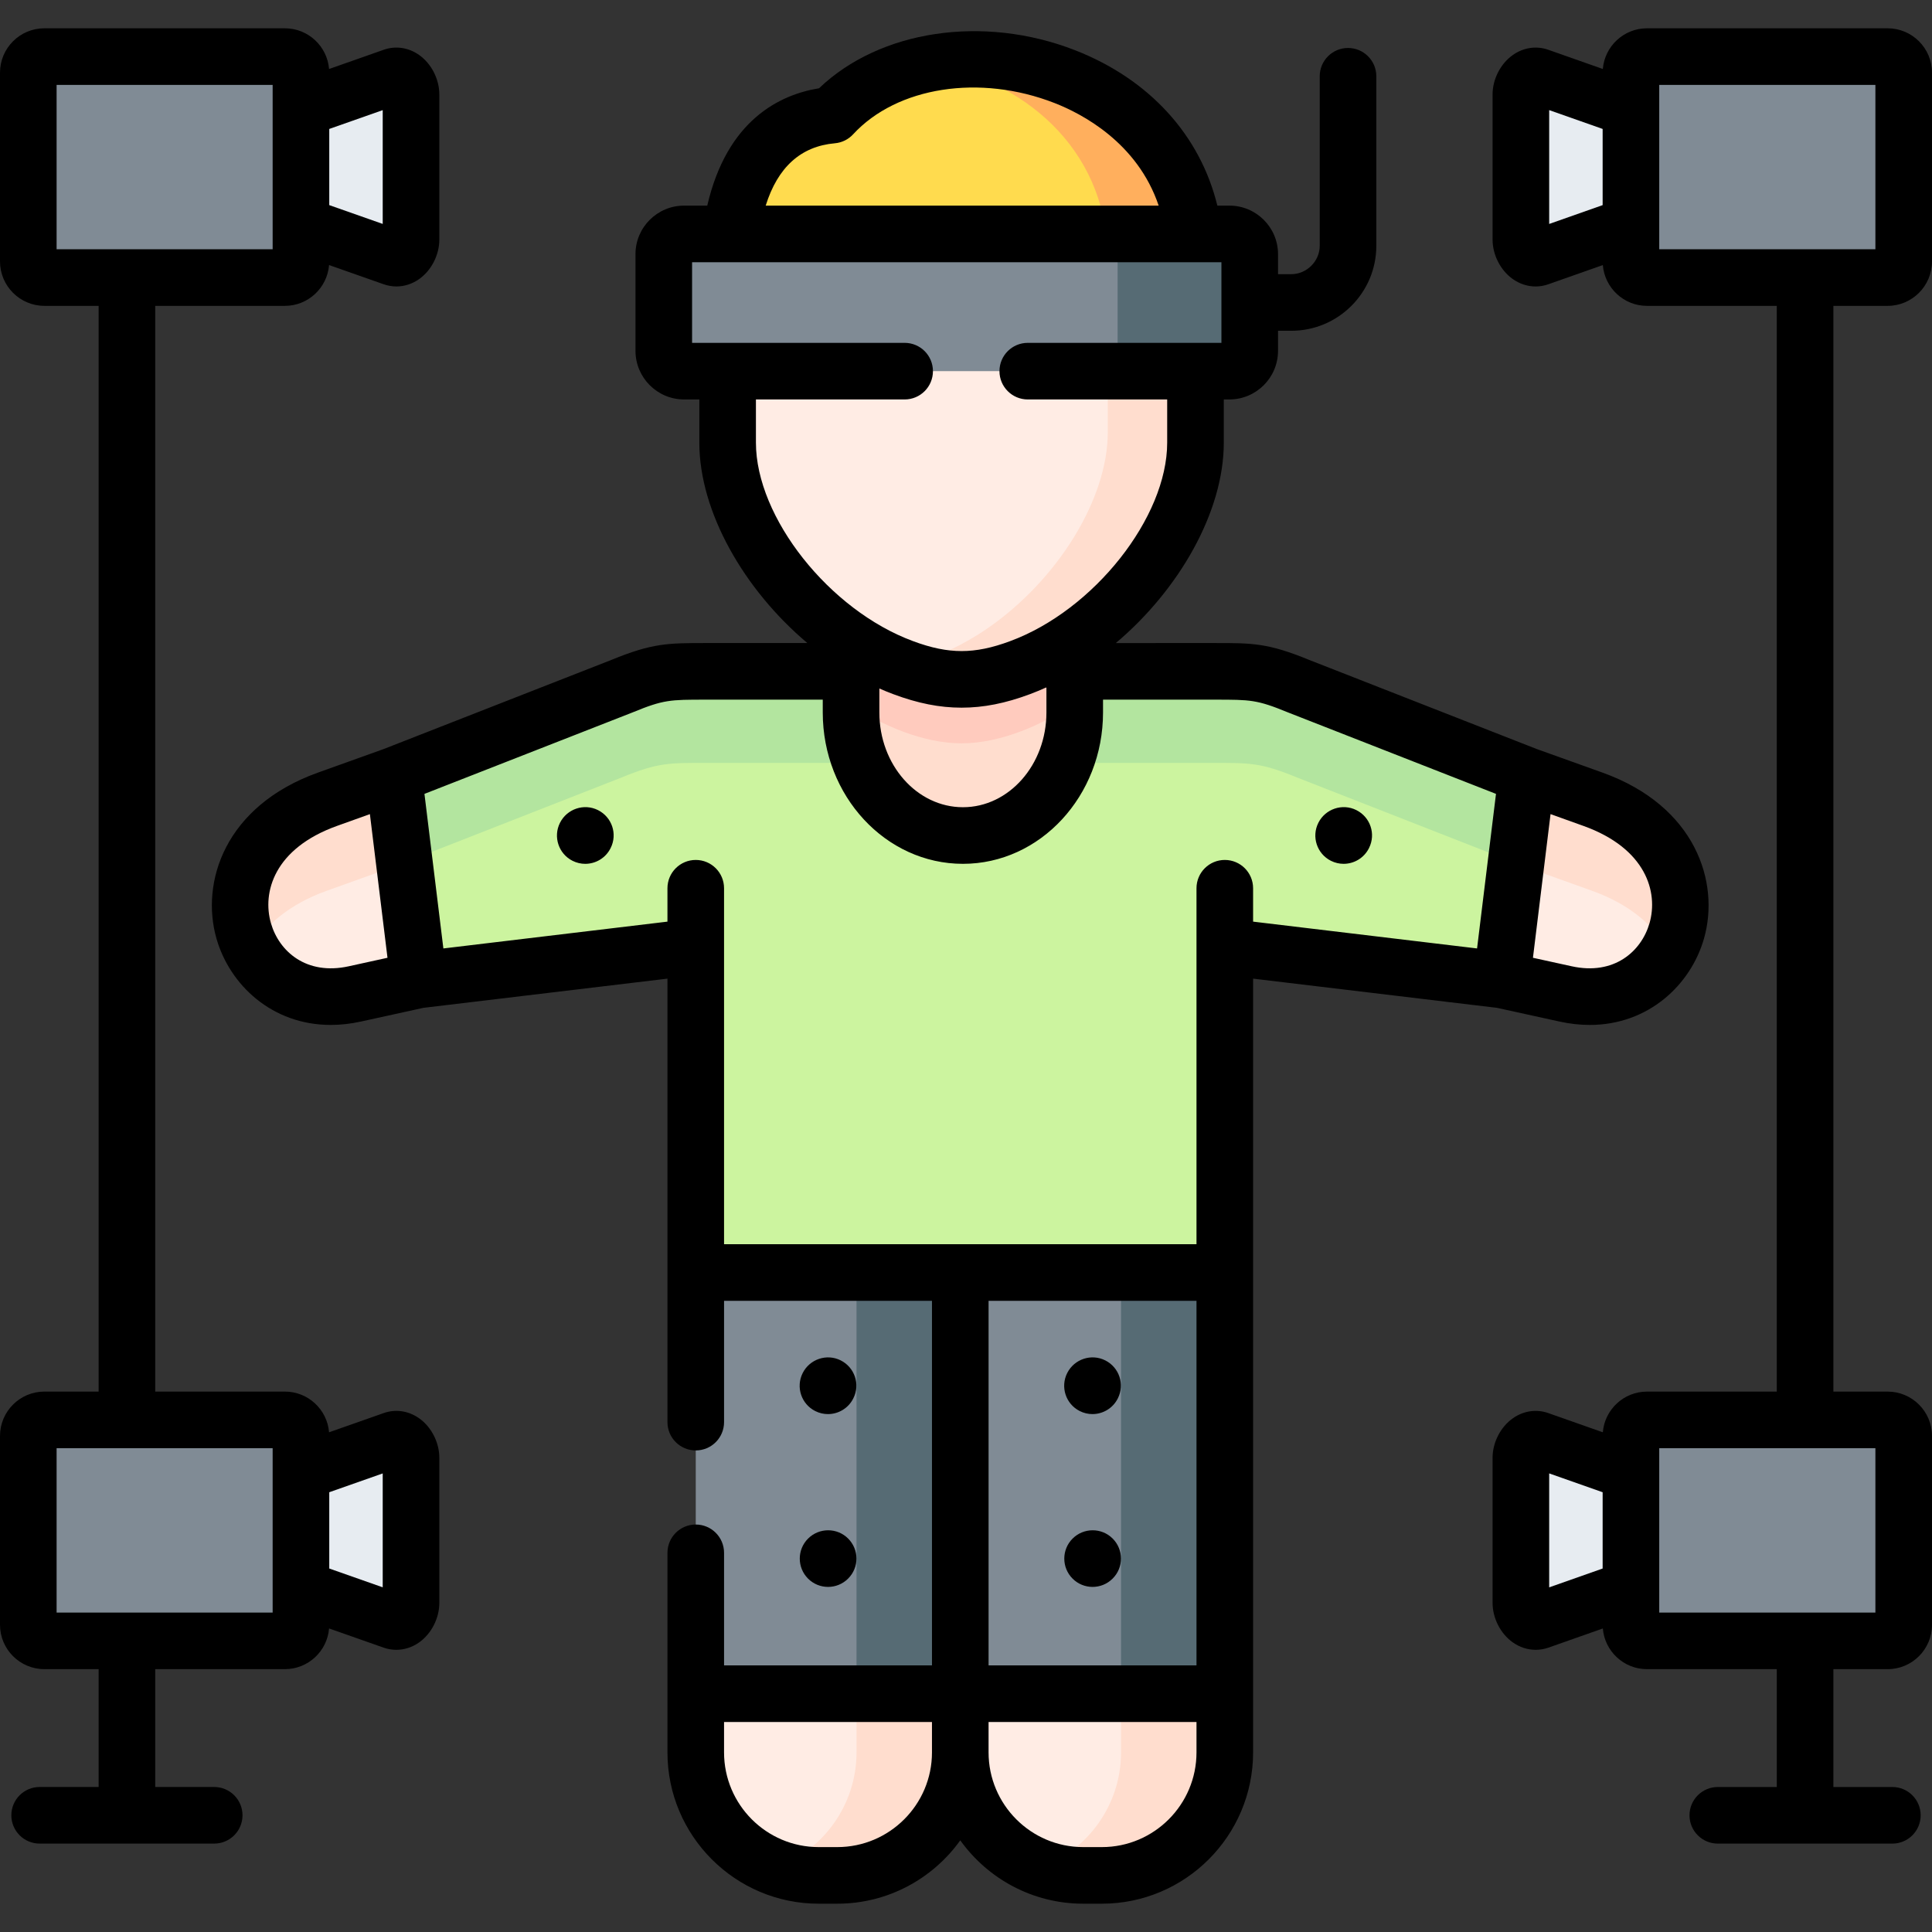 <svg id="Layer_1" enable-background="new 0 0 512 512" height="512" viewBox="0 0 512 512" width="512" xmlns="http://www.w3.org/2000/svg"><rect x="0" y="0" width="512" height="512" fill="#333333" stroke="none"/><g><g><path clip-rule="evenodd" d="m192.83 98.357h12.926 99.666 11.395v-29.449c0-51.811-68.854-68.08-96.237-38.405-29.934 2.636-27.751 42.514-27.751 47.758v20.096z" fill="#ffdb4e" fill-rule="evenodd"/></g><g><path clip-rule="evenodd" d="m316.818 98.357v-30.497c-.68-38.405-39.543-56.884-70.271-51.046 24.151 4.365 46.488 21.994 46.999 51.046.198 10.09.028 20.379.028 30.497z" fill="#ffaf5d" fill-rule="evenodd"/></g><g><path clip-rule="evenodd" d="m254.483 337.231h70.101v-53.285-33.048l73.389 8.786 6.633-54.163-60.435-23.666c-10.063-4.138-12.728-3.94-23.613-3.94h-35.745v10.912c0 17.913-13.323 32.594-29.622 32.594s-29.65-14.682-29.65-32.594v-10.912h-37.162c-8.646 0-12.076-.142-18.17 1.871-1.587.539-3.345 1.219-5.414 2.069l-60.463 23.666 6.633 54.163 73.418-8.786v33.048 53.285z" fill="#ccf49f" fill-rule="evenodd"/></g><g><path clip-rule="evenodd" d="m86.785 211.813c-38.636 13.86-23.896 58.443 7.257 51.584l16.923-3.713-6.633-54.163z" fill="#ffece4" fill-rule="evenodd"/></g><g><path clip-rule="evenodd" d="m414.897 263.397c31.153 6.859 45.893-37.724 7.257-51.584l-17.547-6.292-6.633 54.163z" fill="#ffece4" fill-rule="evenodd"/></g><g><path clip-rule="evenodd" d="m254.824 180.041c4.961 0 9.921-1.02 15.534-3.118 5.046-1.871 9.893-4.45 14.457-7.568 18.539-12.698 32.003-34.21 32.003-52.038v-18.96l-63.269-12.017-60.719 12.017v18.961c0 18.054 13.833 39.879 32.712 52.519 4.365 2.891 8.986 5.328 13.776 7.086 5.613 2.098 10.545 3.118 15.506 3.118z" fill="#ffece4" fill-rule="evenodd"/></g><g><path clip-rule="evenodd" d="m184.382 448.845h70.101l15.988-54.702-15.988-56.912h-70.101z" fill="#808b95" fill-rule="evenodd"/></g><g><path clip-rule="evenodd" d="m254.483 448.845h70.101v-53.114-58.5h-70.101z" fill="#808b95" fill-rule="evenodd"/></g><g><path clip-rule="evenodd" d="m292.014 497c17.915 0 32.57-14.682 32.57-32.594v-15.56h-70.101v15.56c0 17.913 14.655 32.594 32.57 32.594z" fill="#ffece4" fill-rule="evenodd"/></g><g><path clip-rule="evenodd" d="m216.953 497h4.932c17.943 0 32.599-14.682 32.599-32.594v-6.15-9.41h-70.101v15.56c-.001 17.912 14.655 32.594 32.57 32.594z" fill="#ffece4" fill-rule="evenodd"/></g><g><path clip-rule="evenodd" d="m284.814 169.356c18.539-12.698 32.003-34.21 32.003-52.038v-18.961h-11.395c-4.535 0-8.391-1.049-11.849-2.749v18.961c0 17.828-13.493 39.34-32.003 52.038-4.564 3.118-9.439 5.697-14.485 7.568-3.005 1.134-5.839 1.956-8.561 2.466.255.085.51.198.794.283 5.613 2.097 10.545 3.118 15.506 3.118s9.921-1.02 15.534-3.118c5.045-1.871 9.892-4.451 14.456-7.568z" fill="#ffddce" fill-rule="evenodd"/></g><g><path clip-rule="evenodd" d="m225.542 188.827c0 17.913 13.351 32.594 29.65 32.594s29.622-14.682 29.622-32.594v-10.912-8.56c-4.564 3.118-9.411 5.697-14.457 7.568-5.613 2.097-10.573 3.118-15.534 3.118s-9.893-1.02-15.506-3.118c-4.791-1.757-9.411-4.195-13.776-7.086v8.078 10.912z" fill="#ffddce" fill-rule="evenodd"/></g><g><path clip-rule="evenodd" d="m225.542 186.787c8.306 5.527 19.191 10.203 29.282 10.203 10.375 0 21.543-4.903 29.991-10.685v-8.39-8.56c-8.447 5.782-19.616 10.685-29.991 10.685-4.961 0-9.893-1.02-15.506-3.118-4.876-1.786-9.468-4.223-13.776-7.086z" fill="#ffcbbe" fill-rule="evenodd"/></g><g><path clip-rule="evenodd" d="m226.987 337.231h27.496v111.614h-27.496z" fill="#566b74" fill-rule="evenodd"/></g><g><path clip-rule="evenodd" d="m297.088 337.231h27.496v111.614h-27.496z" fill="#566b74" fill-rule="evenodd"/></g><g><path clip-rule="evenodd" d="m221.885 497c17.943 0 32.599-14.682 32.599-32.594v-6.15-9.41h-27.496v9.41 6.15c0 13.973-8.901 25.962-21.317 30.554 3.515 1.304 7.313 2.041 11.282 2.041h4.932z" fill="#ffddce" fill-rule="evenodd"/></g><g><path clip-rule="evenodd" d="m292.014 497c17.915 0 32.57-14.682 32.57-32.594v-6.15-9.41h-27.496v9.41 6.15c0 13.973-8.901 25.962-21.317 30.554 3.515 1.304 7.313 2.041 11.282 2.041h4.961z" fill="#ffddce" fill-rule="evenodd"/></g><g><path clip-rule="evenodd" d="m66.603 251.635c3.487-6.292 9.921-11.961 19.956-15.56l17.547-6.292 3.061-1.19-2.835-23.071-17.547 6.292c-22.847 8.19-27.042 27.124-20.182 39.821z" fill="#ffddce" fill-rule="evenodd"/></g><g><path clip-rule="evenodd" d="m107.166 228.592 57.373-22.476c10.063-4.138 12.728-3.94 23.613-3.94h40.025c-1.672-4.081-2.636-8.616-2.636-13.35v-2.041-8.871h-37.162c-8.646 0-12.076-.142-18.17 1.871-1.587.539-3.345 1.219-5.414 2.069l-60.463 23.666z" fill="#b3e59f" fill-rule="evenodd"/></g><g><path clip-rule="evenodd" d="m320.332 202.177c10.885 0 13.521-.198 23.584 3.94l57.855 22.646 2.835-23.241-60.435-23.666c-10.063-4.138-12.728-3.94-23.613-3.94h-35.745v8.39 2.523c0 4.733-.935 9.268-2.608 13.35h38.127z" fill="#b3e59f" fill-rule="evenodd"/></g><g><path clip-rule="evenodd" d="m404.38 229.783 17.546 6.292c10.261 3.685 16.753 9.523 20.183 16.014 7.172-12.698 3.175-31.999-19.956-40.275l-17.547-6.292-2.835 23.241z" fill="#ffddce" fill-rule="evenodd"/></g><g><path clip-rule="evenodd" d="m181.293 98.357h144.511c2.948 0 5.386-2.437 5.386-5.385v-25.623c0-2.948-2.438-5.357-5.386-5.357h-144.511c-2.976 0-5.386 2.409-5.386 5.357v25.622c0 2.948 2.409 5.386 5.386 5.386z" fill="#808b95" fill-rule="evenodd"/></g><g><path clip-rule="evenodd" d="m290.795 98.357h35.008c2.948 0 5.386-2.437 5.386-5.385v-25.623c0-2.948-2.438-5.357-5.386-5.357h-35.008c2.976 0 5.386 2.409 5.386 5.357v25.622c0 2.948-2.409 5.386-5.386 5.386z" fill="#566b74" fill-rule="evenodd"/></g><g><path clip-rule="evenodd" d="m7.5 19.251v50.025c0 2.352 1.899 4.28 4.252 4.28h63.751c2.353 0 4.252-1.927 4.252-4.28v-9.608-30.808-9.608c0-2.352-1.899-4.251-4.252-4.251h-63.751c-2.353-.001-4.252 1.898-4.252 4.25z" fill="#808b95" fill-rule="evenodd"/></g><g><path clip-rule="evenodd" d="m79.755 28.86v30.809l24.406 8.588c2.466.879 4.762-2.126 4.762-4.762v-38.462c0-2.608-2.296-5.64-4.762-4.762z" fill="#e7ecf1" fill-rule="evenodd"/></g><g><path clip-rule="evenodd" d="m432.216 28.86v30.809 9.608c0 2.352 1.928 4.28 4.252 4.28h63.78c2.324 0 4.252-1.927 4.252-4.28v-50.026c0-2.352-1.928-4.251-4.252-4.251h-63.78c-2.324 0-4.252 1.899-4.252 4.251z" fill="#808b95" fill-rule="evenodd"/></g><g><path clip-rule="evenodd" d="m403.048 25.033v38.461c0 2.636 2.324 5.64 4.791 4.762l24.378-8.588v-30.808l-24.378-8.588c-2.467-.879-4.791 2.154-4.791 4.761z" fill="#e7ecf1" fill-rule="evenodd"/></g><g><path clip-rule="evenodd" d="m7.5 380.539v50.054c0 2.324 1.899 4.251 4.252 4.251h63.751c2.353 0 4.252-1.927 4.252-4.251v-9.608-30.837-9.608c0-2.352-1.899-4.251-4.252-4.251h-63.751c-2.353-.002-4.252 1.897-4.252 4.25z" fill="#808b95" fill-rule="evenodd"/></g><g><path clip-rule="evenodd" d="m79.755 390.147v30.837l24.406 8.588c2.466.85 4.762-2.154 4.762-4.79v-38.461c0-2.608-2.296-5.64-4.762-4.762z" fill="#e7ecf1" fill-rule="evenodd"/></g><g><path clip-rule="evenodd" d="m432.216 390.147v30.837 9.608c0 2.324 1.928 4.251 4.252 4.251h63.78c2.324 0 4.252-1.927 4.252-4.251v-50.054c0-2.352-1.928-4.251-4.252-4.251h-63.78c-2.324 0-4.252 1.899-4.252 4.251z" fill="#808b95" fill-rule="evenodd"/></g><g><path clip-rule="evenodd" d="m403.048 386.321v38.461c0 2.636 2.324 5.64 4.791 4.79l24.378-8.588v-30.837l-24.378-8.588c-2.467-.878-4.791 2.154-4.791 4.762z" fill="#e7ecf1" fill-rule="evenodd"/></g><g><path d="m111.068 375.858c-2.827-1.994-6.263-2.489-9.396-1.374l-14.466 5.09c-.493-6.03-5.549-10.787-11.703-10.787h-34.367v-287.73h34.368c6.155 0 11.211-4.77 11.703-10.815l14.44 5.081c1.114.396 2.261.592 3.404.592 2.106 0 4.196-.664 6.029-1.957 3.247-2.291 5.345-6.397 5.345-10.462v-38.463c0-4.061-2.102-8.167-5.354-10.461-2.826-1.995-6.261-2.492-9.397-1.376l-14.466 5.09c-.495-6.028-5.55-10.786-11.705-10.786h-63.751c-6.48 0-11.752 5.271-11.752 11.751v50.025c0 6.496 5.272 11.78 11.752 11.78h14.384v287.73h-14.384c-6.48.001-11.752 5.273-11.752 11.753v50.054c0 6.479 5.272 11.751 11.752 11.751h14.384v31.228h-15.631c-4.142 0-7.5 3.357-7.5 7.5s3.358 7.5 7.5 7.5h46.261c4.142 0 7.5-3.357 7.5-7.5s-3.358-7.5-7.5-7.5h-15.63v-31.228h34.368c6.154 0 11.21-4.758 11.703-10.787l14.51 5.105c1.084.374 2.199.559 3.31.559 2.129 0 4.241-.678 6.087-1.993 3.226-2.3 5.311-6.4 5.311-10.445v-38.461c-.001-4.062-2.103-8.169-5.357-10.464zm-9.644-316.515-14.168-4.985v-20.187l14.168-4.985zm-86.424-36.843h57.255v43.557h-57.255zm57.255 404.844h-57.255v-43.557h57.255zm29.169-6.686-14.168-4.985v-20.214l14.168-4.985z"/><path d="m286.12 373.931c1.089.555 2.25.817 3.394.817 2.732 0 5.367-1.499 6.691-4.102l.029-.057c1.878-3.692.393-8.18-3.299-10.057-3.693-1.881-8.222-.379-10.1 3.313-1.878 3.693-.408 8.209 3.285 10.086z"/><path d="m284.245 407.744c-2.929 2.93-2.929 7.678 0 10.607 1.464 1.464 3.384 2.196 5.303 2.196s3.839-.732 5.303-2.196l.028-.028c2.929-2.93 2.915-7.664-.014-10.593s-7.692-2.916-10.62.014z"/><path d="m222.787 360.51c-3.706-1.854-8.224-.322-10.076 3.382-1.853 3.705-.351 8.21 3.354 10.063 1.077.539 2.221.794 3.348.794 2.751 0 5.4-1.52 6.714-4.147l.028-.057c1.853-3.706.337-8.183-3.368-10.035z"/><path d="m214.144 407.744c-2.929 2.93-2.929 7.678 0 10.607 1.464 1.464 3.384 2.196 5.303 2.196s3.839-.732 5.303-2.196l.028-.028c2.929-2.93 2.915-7.664-.014-10.593s-7.692-2.916-10.62.014z"/><path d="m413.284 270.722c2.78.612 5.453.898 8.009.898 15.583 0 26.75-10.635 30.261-22.815 4.329-15.021-2.232-35.214-26.868-44.051l-17.444-6.255-60.276-23.605c-10.938-4.491-15.064-4.492-24.988-4.479l-26.272.001c16.792-14.151 28.612-34.8 28.612-53.096v-11.46h1.483c7.11 0 12.89-5.78 12.89-12.89v-5.31h3.526c12.42 0 22.524-10.104 22.524-22.521v-44.924c0-4.143-3.358-7.5-7.5-7.5s-7.5 3.357-7.5 7.5v44.924c0 4.077-3.445 7.521-7.524 7.521h-3.526v-5.31c0-7.09-5.78-12.86-12.89-12.86h-3.19c-4.53-18.56-17.91-33.43-37.66-41.16-24.38-9.52-51.81-5.34-67.89 10.06-10.42 1.7-24.37 8.4-29.63 31.1h-6.14c-7.1 0-12.88 5.77-12.88 12.86v25.62c0 7.11 5.78 12.89 12.88 12.89h4.04v11.458c0 18.295 11.83 38.947 28.627 53.096l-26.996-.001c-9.915.014-14.021-.011-24.958 4.479l-60.322 23.611-17.428 6.249c-24.635 8.837-31.196 29.029-26.868 44.051 3.511 12.183 14.676 22.815 30.259 22.815 2.554 0 5.229-.285 8.005-.896l16.568-3.635 64.665-7.739v77.881 39.652c0 4.143 3.358 7.5 7.5 7.5s7.5-3.357 7.5-7.5v-32.151h55.101v96.615h-55.101v-29.828c0-4.143-3.358-7.5-7.5-7.5s-7.5 3.357-7.5 7.5v52.888c0 22.108 17.976 40.095 40.07 40.095h4.932c13.421 0 25.314-6.634 32.596-16.787 7.277 10.153 19.162 16.787 32.573 16.787h4.96c22.095 0 40.07-17.986 40.07-40.095v-127.175-53.284-24.596l64.637 7.739zm-2.374-54.973 8.711 3.124c16.688 5.986 19.867 17.628 17.519 25.778-2.153 7.473-9.371 13.903-20.636 11.42l-10.256-2.25zm-318.481 40.324c-11.262 2.478-18.477-3.949-20.63-11.422-2.349-8.15.83-19.792 17.518-25.778l8.711-3.124 4.154 33.92.508 4.152zm154.554 208.332c0 13.837-11.259 25.095-25.099 25.095h-4.932c-13.824 0-25.07-11.258-25.07-25.095v-8.06h55.101zm-25.743-426.435c1.86-.16 3.59-1.01 4.85-2.38 11.64-12.62 33.6-16.02 53.39-8.28 7.17 2.8 21.94 10.43 27.58 27.18h-104.14c3.19-10.19 9.31-15.72 18.32-16.52zm-20.91 79.348v-11.458h39.41c4.15 0 7.5-3.36 7.5-7.5 0-4.15-3.35-7.5-7.5-7.5h-56.33v-21.37h17.05 123.23v21.37h-51.32c-4.14 0-7.5 3.35-7.5 7.5 0 4.14 3.36 7.5 7.5 7.5h36.947v11.458c0 19.809-19.422 44.374-41.586 52.579-4.825 1.804-8.927 2.644-12.908 2.644-3.961 0-8.054-.84-12.902-2.651-22.156-8.203-41.591-32.769-41.591-52.572zm76.984 64.973v6.536c0 13.837-9.924 25.095-22.123 25.095-12.214 0-22.15-11.258-22.15-25.095v-6.371c1.209.531 2.424 1.038 3.651 1.492 6.559 2.451 12.32 3.593 18.131 3.593 5.831 0 11.601-1.142 18.138-3.585 1.442-.534 2.87-1.135 4.286-1.774.025.035.043.075.067.109zm39.77 282.114c0 13.837-11.247 25.095-25.07 25.095h-4.96c-13.824 0-25.07-11.258-25.07-25.095v-8.06h55.101v8.06zm0-23.059h-55.101v-96.616h55.101zm74.354-189.997-59.354-7.106v-8.848c0-4.143-3.358-7.5-7.5-7.5s-7.5 3.357-7.5 7.5v15.504 33.048 45.784h-125.202v-78.832-15.504c0-4.143-3.358-7.5-7.5-7.5s-7.5 3.357-7.5 7.5v8.848l-59.382 7.107-5.016-40.964 55.045-21.546c.04-.016.079-.031.118-.048 8.236-3.387 9.923-3.368 19.301-3.377l31.093.001v3.412c0 22.108 16.666 40.095 37.15 40.095 20.469 0 37.123-17.986 37.123-40.095v-3.412l29.676-.001c9.397.006 11.093-.009 19.329 3.377.039.016.078.031.117.047l55.018 21.546z"/><path d="m352.724 228.13c1.077.539 2.221.794 3.348.794 2.751 0 5.4-1.52 6.714-4.147l.028-.057c1.853-3.705.337-8.182-3.368-10.034-3.706-1.854-8.224-.322-10.076 3.382-1.853 3.704-.351 8.209 3.354 10.062z"/><path d="m158.469 214.686c-3.706-1.854-8.224-.322-10.076 3.382-1.853 3.705-.351 8.21 3.354 10.063 1.077.539 2.221.794 3.348.794 2.751 0 5.4-1.52 6.714-4.147l.028-.057c1.852-3.706.337-8.183-3.368-10.035z"/><path d="m500.248 81.057c6.48 0 11.752-5.284 11.752-11.78v-50.026c0-6.479-5.272-11.751-11.752-11.751h-63.78c-6.153 0-11.208 4.756-11.703 10.783l-14.412-5.077c-3.167-1.127-6.608-.627-9.441 1.373-3.259 2.299-5.364 6.402-5.364 10.454v38.462c0 4.057 2.102 8.16 5.354 10.455 1.843 1.3 3.942 1.967 6.051 1.967 1.136 0 2.275-.194 3.377-.586l14.435-5.085c.495 6.043 5.549 10.811 11.703 10.811h34.396v287.73h-34.396c-6.153 0-11.208 4.756-11.703 10.784l-14.409-5.076c-3.167-1.129-6.608-.63-9.443 1.37-3.259 2.299-5.365 6.403-5.365 10.456v38.461c0 4.037 2.088 8.134 5.32 10.438 1.847 1.316 3.957 1.996 6.097 1.996 1.125 0 2.259-.188 3.366-.569l14.435-5.085c.495 6.027 5.55 10.782 11.703 10.782h34.396v31.228h-15.63c-4.142 0-7.5 3.357-7.5 7.5s3.358 7.5 7.5 7.5h46.261c4.142 0 7.5-3.357 7.5-7.5s-3.358-7.5-7.5-7.5h-15.631v-31.228h14.384c6.48 0 11.752-5.271 11.752-11.751v-50.054c0-6.48-5.272-11.752-11.752-11.752h-14.384v-287.73zm-75.532-26.698-14.168 4.991v-30.172l14.168 4.991zm0 361.316-14.168 4.991v-30.2l14.168 4.991zm72.284-31.888v43.557h-57.284v-43.557zm-57.284-317.73v-43.557h57.284v43.557z"/></g></g></svg>